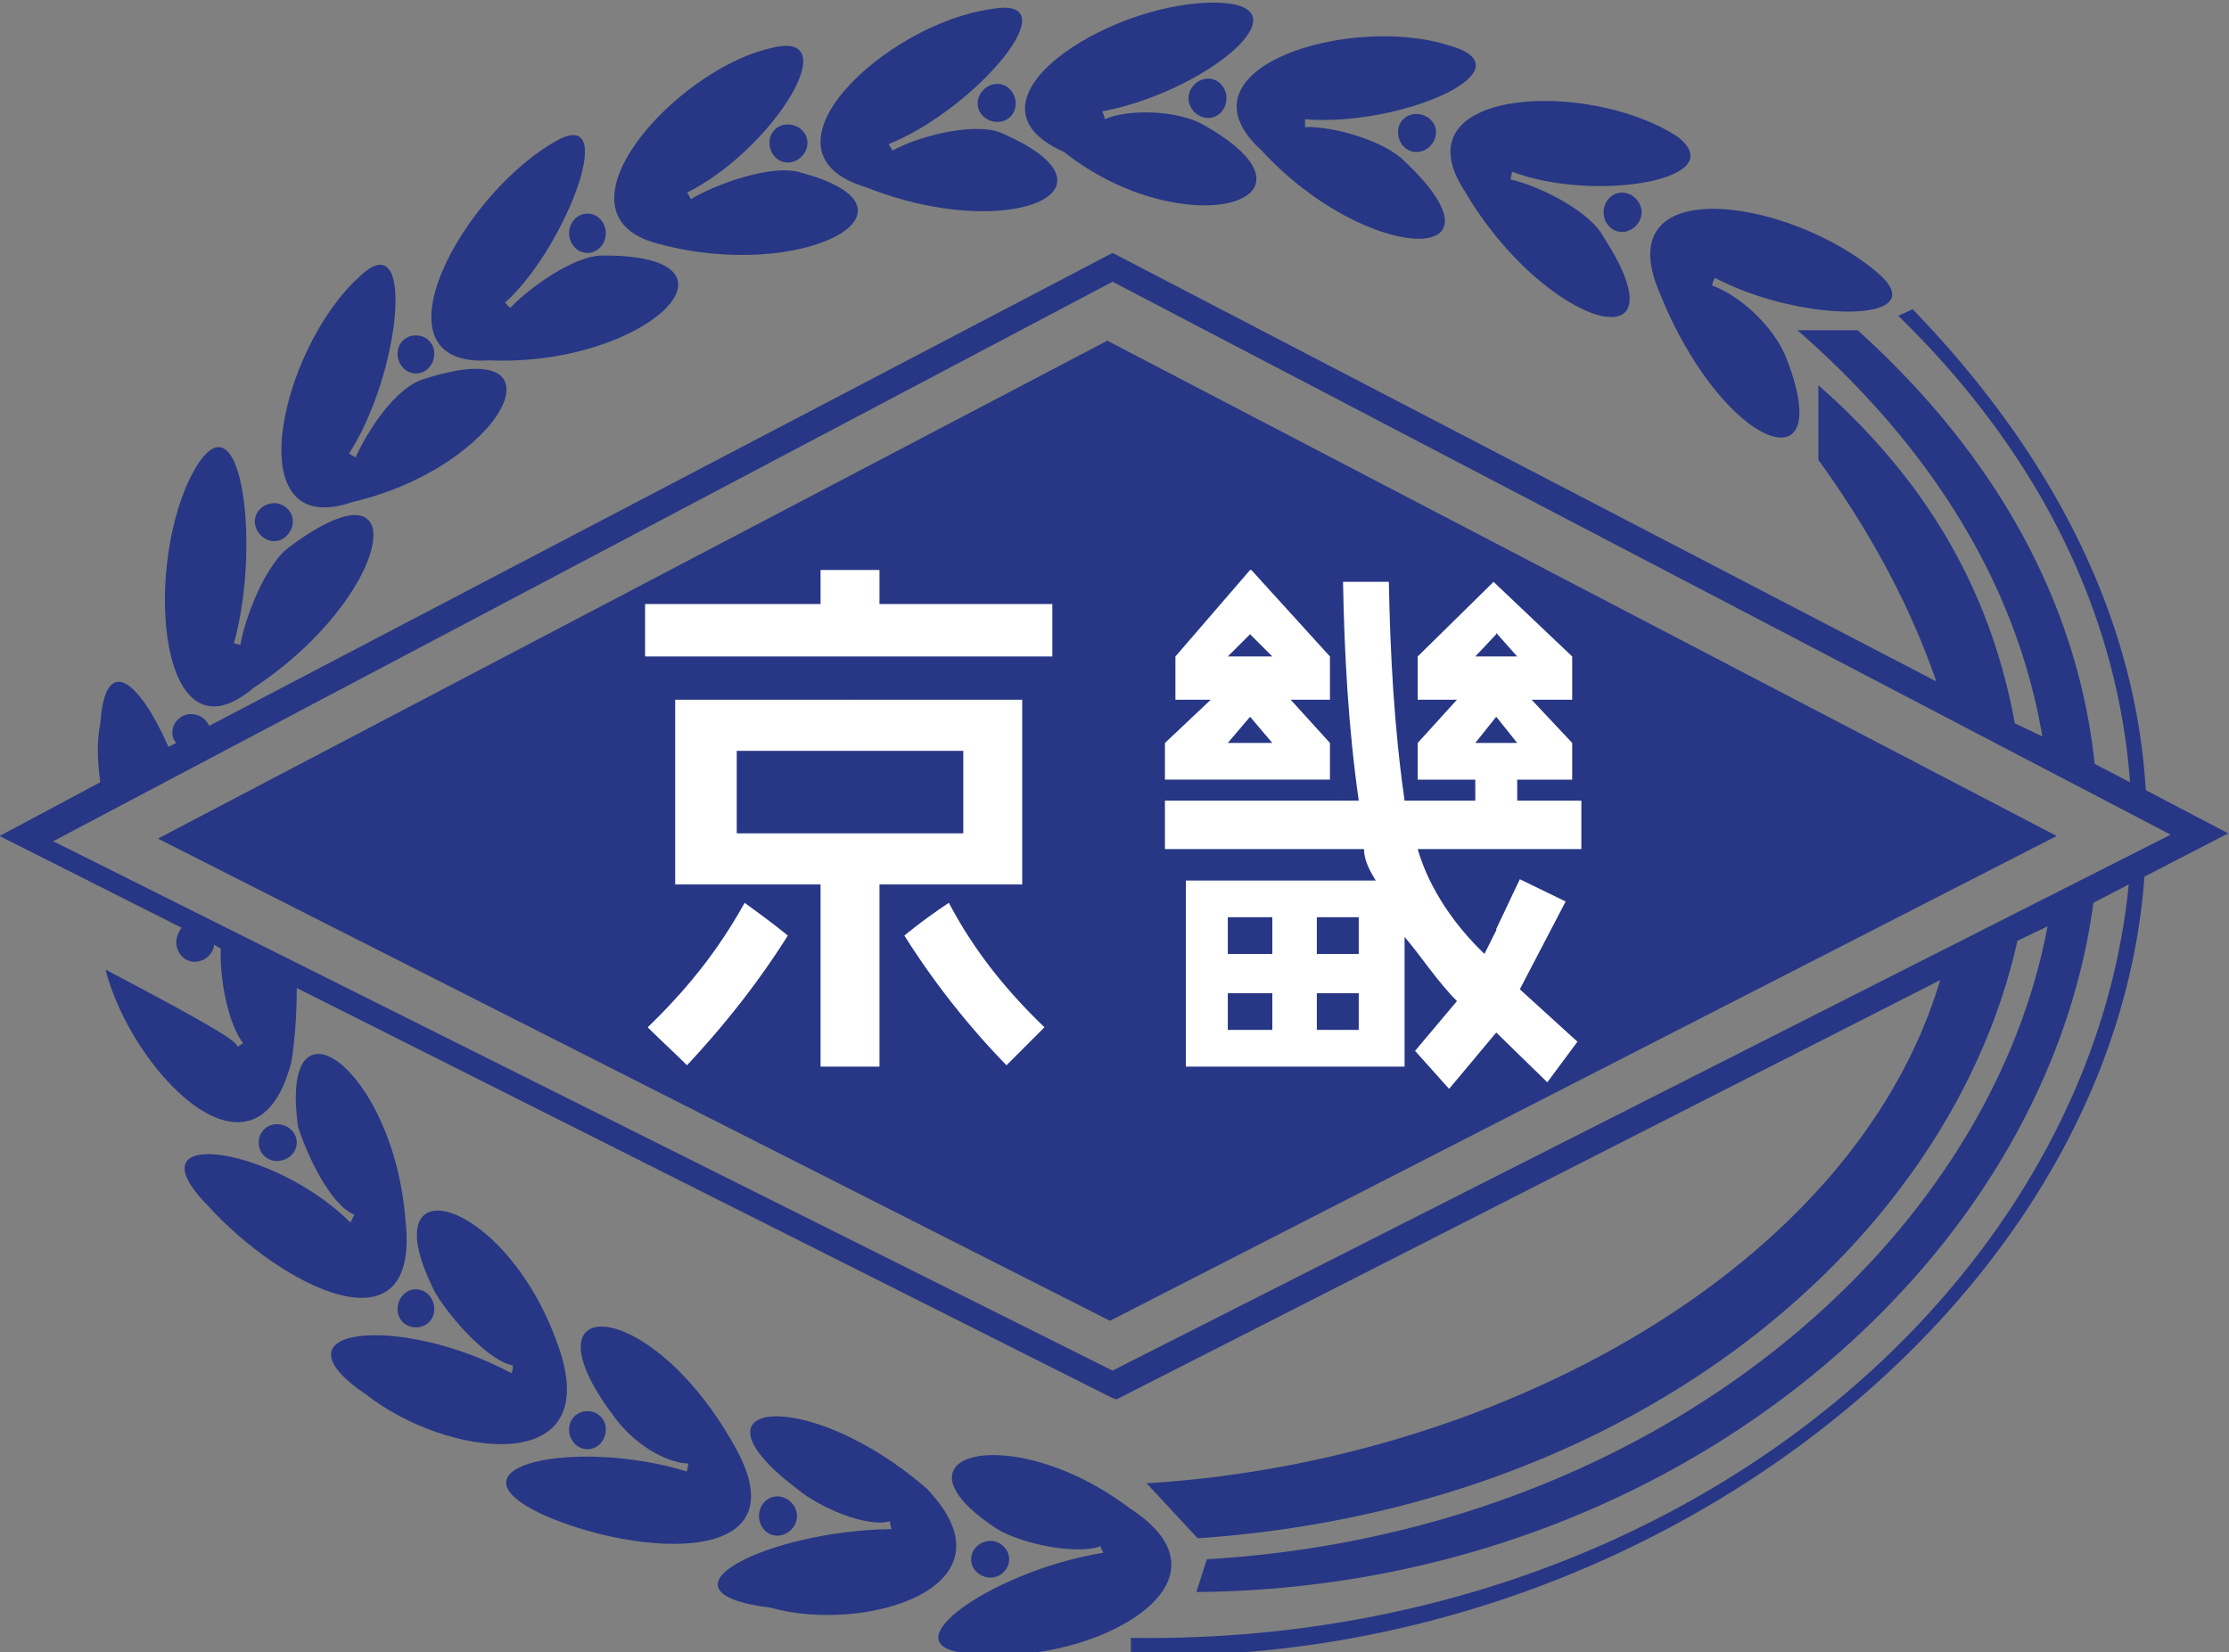 <svg xmlns="http://www.w3.org/2000/svg" width="177.831pt" height="131.826pt" fill-rule="evenodd" viewBox="0 0 177.831 131.826"><rect x="0" y="0" width="177.831" height="131.826" fill="#808080" stroke="none"/><g style="stroke:none;stroke-width:.689"><path d="m311.832 457.77 52.2 27.216-52.056 26.64-52.344-26.496z" style="fill:#273785;stroke:none;stroke-width:.194;stroke-linejoin:round" transform="matrix(1.451 0 0 1.452 -364.125 -637.499)"/><path d="M286.416 472.242v2.88h22.392v-2.88h-9.504v-1.872h-3.24v1.872zM294.264 490.458c-.792-.648-1.584-1.224-2.376-1.8-1.512 2.736-3.312 4.896-5.328 6.84.72.72 1.44 1.368 2.16 2.088 2.088-2.232 3.96-4.608 5.544-7.128M300.672 490.458a31 31 0 0 1 2.448-1.8c1.44 2.736 3.24 4.896 5.256 6.84l-2.088 2.088a43.6 43.6 0 0 1-5.616-7.128" style="fill:#fff;stroke:none;stroke-width:.194;stroke-linejoin:round" transform="matrix(1.451 0 0 1.452 -364.125 -637.499)"/><path d="M340.128 451.794c.576 0 1.08-.504 1.08-1.08s-.504-1.08-1.08-1.08-1.008.504-1.008 1.08.432 1.08 1.008 1.08M328.824 447.402c.576 0 1.08-.504 1.08-1.08s-.504-1.008-1.08-1.008a.984.984 0 0 0-1.008 1.008c0 .576.432 1.08 1.008 1.08M317.376 445.53c.576 0 1.008-.504 1.008-1.08s-.432-1.08-1.008-1.08-1.08.504-1.08 1.08.504 1.08 1.08 1.08M305.784 445.746a.984.984 0 0 0 1.008-1.008c0-.576-.432-1.08-1.008-1.08s-1.08.504-1.08 1.08.504 1.008 1.08 1.008M294.264 447.978c.576 0 1.08-.504 1.08-1.08s-.504-1.008-1.08-1.008a.984.984 0 0 0-1.008 1.008c0 .576.432 1.08 1.008 1.08M283.248 452.946c.576 0 1.008-.504 1.008-1.08s-.432-1.08-1.008-1.08-1.008.504-1.008 1.08.432 1.08 1.008 1.08M273.816 459.57c.576 0 1.008-.504 1.008-1.08a.984.984 0 0 0-1.008-1.008.984.984 0 0 0-1.008 1.008c0 .576.432 1.08 1.008 1.08M266.04 468.786c.504 0 1.008-.504 1.008-1.08s-.504-1.008-1.008-1.008c-.576 0-1.08.432-1.08 1.008s.504 1.08 1.08 1.08M266.184 502.842c.576 0 1.08-.432 1.08-1.008s-.504-1.008-1.08-1.008a.984.984 0 0 0-1.008 1.008.984.984 0 0 0 1.008 1.008M273.816 511.986a.984.984 0 0 0 1.008-1.008c0-.576-.432-1.08-1.008-1.08s-1.008.504-1.008 1.08a.984.984 0 0 0 1.008 1.008M283.248 518.682c.576 0 1.008-.504 1.008-1.08a.984.984 0 0 0-1.008-1.008.984.984 0 0 0-1.008 1.008c0 .576.432 1.08 1.008 1.08M293.688 523.434c.576 0 1.08-.504 1.08-1.08s-.504-1.08-1.08-1.08-1.008.504-1.008 1.08.432 1.08 1.008 1.08M305.424 525.738c.504 0 1.008-.432 1.008-1.008s-.504-1.008-1.008-1.008c-.576 0-1.08.432-1.08 1.008s.504 1.008 1.08 1.008M354.168 454.026c-4.824-4.104-14.904-5.616-11.952 1.152 3.456 8.568 9.864 10.872 6.912 3.456-.72-1.728-2.592-3.384-4.032-3.888 0-.144.072-.288.144-.432 4.752 2.52 12.24 2.52 8.928-.288" style="fill:#273785;stroke:none;stroke-width:.194;stroke-linejoin:round" transform="matrix(1.451 0 0 1.452 -364.125 -637.499)"/><path d="M343.152 446.538c-4.896-3.168-15.408-2.664-11.664 3.024 4.392 7.488 12.312 9.72 7.632 2.52-.792-1.512-3.744-2.88-5.112-3.168 0-.144.072-.288.072-.432 4.536 1.728 12.24.432 9.072-1.944" style="fill:#273785;stroke:none;stroke-width:.194;stroke-linejoin:round" transform="matrix(1.451 0 0 1.452 -364.125 -637.499)"/><path d="M330.696 441.57c-5.472-1.8-15.408 1.224-10.368 5.76 5.688 6.192 14.04 6.48 7.92.648-1.152-1.224-4.104-2.016-5.544-1.944v-.432c5.256.432 12.456-2.736 7.992-4.032" style="fill:#273785;stroke:none;stroke-width:.194;stroke-linejoin:round" transform="matrix(1.451 0 0 1.452 -364.125 -637.499)"/><path d="M317.664 439.194c-5.832 0-14.4 5.472-8.208 8.208 6.552 5.184 15.192 2.736 7.632-1.512-1.44-.792-4.104-.864-5.4-.288 0-.144-.072-.288-.144-.432 5.76-1.08 11.592-5.976 6.12-5.976" style="fill:#273785;stroke:none;stroke-width:.194;stroke-linejoin:round" transform="matrix(1.451 0 0 1.452 -364.125 -637.499)"/><path d="M305.424 439.554c-5.76.792-13.392 7.848-6.84 9.792 7.776 3.096 14.76.144 7.344-3.024-1.584-.576-4.68.288-5.904 1.008-.072-.144-.144-.216-.216-.36 4.824-1.944 10.152-8.28 5.616-7.416" style="fill:#273785;stroke:none;stroke-width:.194;stroke-linejoin:round" transform="matrix(1.451 0 0 1.452 -364.125 -637.499)"/><path d="M293.256 441.714c-5.256 1.224-12.312 9.144-6.12 10.728 7.92 2.16 15.336-1.872 7.92-3.888-1.656-.576-4.968.72-6.12 1.44-.072-.144-.144-.288-.216-.36 4.752-2.376 8.928-9.144 4.536-7.92" style="fill:#273785;stroke:none;stroke-width:.194;stroke-linejoin:round" transform="matrix(1.451 0 0 1.452 -364.125 -637.499)"/><path d="M281.736 446.682c-5.328 2.808-10.656 12.6-3.888 12.168 8.64.36 14.832-5.76 6.336-5.76-1.656-.072-4.248 1.872-5.184 2.88l-.288-.288c3.168-2.808 6.264-10.584 3.024-9" style="fill:#273785;stroke:none;stroke-width:.194;stroke-linejoin:round" transform="matrix(1.451 0 0 1.452 -364.125 -637.499)"/><path d="M270.648 454.314c-4.32 3.96-6.696 14.544-.288 12.312 8.28-1.944 12.024-9.36 3.96-6.768-1.656.432-3.24 3.024-3.816 4.32-.144-.072-.288-.144-.36-.216 2.808-4.32 3.744-12.888.504-9.648" style="fill:#273785;stroke:none;stroke-width:.194;stroke-linejoin:round" transform="matrix(1.451 0 0 1.452 -364.125 -637.499)"/><path d="M261.36 465.402c-2.52 5.256-1.584 15.768 3.528 11.448 7.632-5.04 9.072-13.032 2.016-7.776-1.368.936-2.52 4.032-2.736 5.4-.144 0-.288-.072-.36-.072 1.584-5.688.288-14.616-2.448-9M262.368 505.29c3.96 4.392 11.736 8.424 10.872.792-.648-8.352-6.984-12.888-5.904-5.112.504 1.584 1.8 4.32 3.096 4.824l-.216.432c-4.176-4.176-12.24-5.4-7.848-.936" style="fill:#273785;stroke:none;stroke-width:.194;stroke-linejoin:round" transform="matrix(1.451 0 0 1.452 -364.125 -637.499)"/><path d="M271.152 515.73c4.248 3.312 12.888 4.608 10.584-2.448-2.808-8.496-10.656-10.584-6.84-3.168.864 1.44 2.952 3.744 4.248 3.96 0 .144 0 .288-.072.432-6.192-3.312-13.536-2.52-7.92 1.224" style="fill:#273785;stroke:none;stroke-width:.194;stroke-linejoin:round" transform="matrix(1.451 0 0 1.452 -364.125 -637.499)"/><path d="M280.8 522.282c5.184 2.304 14.4 2.952 10.512-3.816-4.68-8.352-11.88-8.496-6.552-1.512 1.008 1.368 2.664 2.448 4.032 2.52 0 .144-.072.288-.072.432-6.12-1.872-13.608-.288-7.92 2.376" style="fill:#273785;stroke:none;stroke-width:.194;stroke-linejoin:round" transform="matrix(1.451 0 0 1.452 -364.125 -637.499)"/><path d="M293.328 527.394c5.112 1.44 13.824-1.08 8.568-6.552-6.552-5.688-13.68-4.896-7.056.072 1.224 1.008 3.816 2.088 5.04 1.728 0 .144.072.288.072.432-6.696.072-13.608 3.456-6.624 4.32" style="fill:#273785;stroke:none;stroke-width:.194;stroke-linejoin:round" transform="matrix(1.451 0 0 1.452 -364.125 -637.499)"/><path d="M305.136 529.914c5.688.576 14.4-3.816 7.92-7.992-6.48-4.896-13.68-3.024-7.272 1.152 1.296.792 4.32 1.44 5.688.936 0 .144.072.216.144.36-6.336 1.008-12.816 5.688-6.48 5.544" style="fill:#273785;stroke:none;stroke-width:.194;stroke-linejoin:round" transform="matrix(1.451 0 0 1.452 -364.125 -637.499)"/><g style="stroke:none;stroke-width:.689"><path d="m361.728 478.794 1.512.72c-1.296-7.704-5.544-15.408-13.464-22.32h3.312c8.136 7.344 12.168 15.624 13.032 23.832l1.944 1.008c-.648-8.784-4.608-17.712-12.744-25.632l.792-.36c8.352 8.64 12.312 17.712 12.816 26.424l4.536 2.376-4.608 2.376c-1.728 23.616-27.72 43.632-55.728 42.768v-.936c30.024.432 52.704-19.368 54.864-41.4l-1.944 1.008c-2.664 19.944-23.328 37.656-49.32 37.872l.576-1.8c24.48-1.44 42.912-17.208 46.224-34.776l-1.656.792c-3.672 16.488-20.88 31.176-45.072 32.832l-2.808-3.024c19.152-1.152 38.88-11.736 43.632-27.648l-45.288 23.04-.216-.072v-1.512l58.176-29.448-58.176-30.384v-1.584l45.288 23.544c-1.368-3.96-3.456-7.992-6.48-12.168v-4.104c6.408 5.616 9.576 11.88 10.8 18.576m-49.608 37.08-44.856-22.536c0 1.224-.072 2.592-.288 4.032-1.944 7.632-8.784.576-10.224-5.04 6.984 3.672 7.128 3.96 7.272 4.248.072-.072.216-.144.288-.216-.792-1.008-1.296-3.456-1.224-5.184l-.36-.216a1.09 1.09 0 0 1-1.08.936c-.576 0-1.008-.504-1.008-1.08 0-.288.144-.576.288-.792l-10.008-5.04 5.544-2.952c-.144-1.08-.216-2.16 0-3.24.288-4.032 2.232-2.16 3.744 1.296l.432-.216a.82.82 0 0 1-.216-.576c0-.576.504-1.008 1.008-1.008s.864.288 1.008.648l49.68-25.992v1.584l-58.248 30.744 58.248 29.088z" style="fill:#273785;stroke:none;stroke-width:.689" transform="matrix(1.451 0 0 1.452 -364.125 -637.499)"/><path d="m361.728 478.794 1.512.72c-1.296-7.704-5.544-15.408-13.464-22.32h3.312c8.136 7.344 12.168 15.624 13.032 23.832l1.944 1.008c-.648-8.784-4.608-17.712-12.744-25.632l.792-.36c8.352 8.64 12.312 17.712 12.816 26.424l4.536 2.376-4.608 2.376c-1.728 23.616-27.72 43.632-55.728 42.768v-.936c30.024.432 52.704-19.368 54.864-41.4l-1.944 1.008c-2.664 19.944-23.328 37.656-49.32 37.872l.576-1.8c24.48-1.44 42.912-17.208 46.224-34.776l-1.656.792c-3.672 16.488-20.88 31.176-45.072 32.832l-2.808-3.024c19.152-1.152 38.88-11.736 43.632-27.648l-45.288 23.04-45.072-22.608c0 1.224-.072 2.592-.288 4.032-1.944 7.632-8.784.576-10.224-5.04 6.984 3.672 7.128 3.96 7.272 4.248.072-.072.216-.144.288-.216-.792-1.008-1.296-3.456-1.224-5.184l-.36-.216a1.09 1.09 0 0 1-1.08.936c-.576 0-1.008-.504-1.008-1.08 0-.288.144-.576.288-.792l-10.008-5.04 5.544-2.952c-.144-1.08-.216-2.16 0-3.24.288-4.032 2.232-2.16 3.744 1.296l.432-.216a.82.82 0 0 1-.216-.576c0-.576.504-1.008 1.008-1.008s.864.288 1.008.648l49.68-25.992 45.288 23.544c-1.368-3.96-3.456-7.992-6.48-12.168v-4.104c6.408 5.616 9.576 11.88 10.8 18.576M312.12 454.53l58.176 30.384-58.176 29.448-58.248-29.088z" style="fill:none;stroke:none;stroke-width:.194;stroke-linejoin:round" transform="matrix(1.451 0 0 1.452 -364.125 -637.499)"/></g><g style="stroke:none;stroke-width:.689"><path d="M297.72 497.658h1.584V487.65h7.848v-10.152h-9.432v2.808h6.192v4.536h-6.192zm-.072 0h.072v-12.816h-6.264v-4.536h6.264v-2.808h-9.648v10.152h7.992v10.008z" style="fill:#fff;stroke:none;stroke-width:.689" transform="matrix(1.451 0 0 1.452 -364.125 -637.499)"/><path d="M297.648 497.658h1.656V487.65h7.848v-10.152h-19.08v10.152h7.992v10.008zm0-17.352h6.264v4.536h-12.456v-4.536z" style="fill:none;stroke:none;stroke-width:.194;stroke-linejoin:round" transform="matrix(1.451 0 0 1.452 -364.125 -637.499)"/></g><g style="stroke:none;stroke-width:.689"><path d="m333.216 495.786 2.808 2.736 1.656-2.232-3.168-2.88 2.52-4.824-2.52-1.224-1.296 2.736v.072zm0-10.08h4.68v-2.664h-3.528v-1.152h3.024v-2.016l-2.232-2.376h2.232v-2.376l-4.176-3.96v2.736-.072l1.152 1.296h-1.152v3.312l1.152 1.44h-1.152zm-8.712 0h1.44c0 .576.288 1.152.648 1.728h-2.088v2.016h1.152v2.016h-1.152v2.16h1.152v2.016h-1.152v2.016h3.672v-7.128c.864 1.008 1.8 2.448 2.88 3.528l-2.304 2.736 1.872 2.088 2.592-3.096v-5.616l-.648 1.296c-1.584-1.512-3.024-3.528-3.672-5.76h4.32v-5.832h-1.152l1.152-1.44v-3.312h-1.152l1.152-1.224v-2.736l-.144-.144-4.176 4.104v2.376h2.16l-2.16 2.376v2.016h3.168v1.152h-3.888c-.576-4.032-.792-8.064-.864-12.024h-2.52c.072 3.96.288 7.992.864 12.024h-1.152zm0 1.728h-4.824v2.016h1.224v2.016h-1.224v2.16h1.224v2.016h-1.224v2.016h4.824v-2.016h-1.152v-2.016h1.152v-2.16h-1.152v-2.016h1.152zm0-4.392h-4.824v2.664h4.824zm-4.824 4.392h-3.528v10.224h3.528v-2.016h-1.224v-2.016h1.224v-2.16h-1.224v-2.016h1.224zm0-4.392H315v2.664h4.68z" style="fill:#fff;stroke:none;stroke-width:.689" transform="matrix(1.451 0 0 1.452 -364.125 -637.499)"/><path d="M324.504 485.706h1.44c0 .576.288 1.152.648 1.728h-10.44v10.224h12.024v-7.128c.864 1.008 1.8 2.448 2.88 3.528l-2.304 2.736 1.872 2.088 2.592-3.096 2.808 2.736 1.656-2.232-3.168-2.88 2.52-4.824-2.52-1.224-1.296 2.736-.648 1.368c-1.584-1.512-3.024-3.528-3.672-5.76h9v-2.664h-3.528v-1.152h3.024v-2.016l-2.232-2.376h2.232v-2.376l-4.176-3.96-.144-.144-4.176 4.104v2.376h2.16l-2.16 2.376v2.016h3.168v1.152h-3.888c-.576-4.032-.792-8.064-.864-12.024h-2.52c.072 3.96.288 7.992.864 12.024H315v2.664h4.68zm8.712-7.272 1.152 1.44h-2.304zm0-3.312h-1.152l1.152-1.296 1.152 1.296h-.792zm-8.712 20.52h1.152v-2.016h-2.304v2.016zm0-4.176h1.152v-2.016h-2.304v2.016zm-4.824 2.16h1.224v2.016h-2.448v-2.016zm0-4.176h1.224v2.016h-2.448v-2.016z" style="fill:none;stroke:none;stroke-width:.194;stroke-linejoin:round" transform="matrix(1.451 0 0 1.452 -364.125 -637.499)"/></g><g style="stroke:none;stroke-width:.689"><path d="m319.752 470.37 4.32 4.752v2.376h-2.16l2.16 2.376v2.016h-4.392v-2.016h1.224l-1.224-1.44v-3.312h1.224l-1.224-1.224v-3.528zm-.072 11.52H315v-2.016l2.52-2.376h-1.944v-2.376l4.104-4.752v3.528l-1.224 1.224h1.224v3.312l-1.224 1.44h1.224z" style="fill:#fff;stroke:none;stroke-width:.689" transform="matrix(1.451 0 0 1.452 -364.125 -637.499)"/><path d="m319.752 470.37 4.32 4.752v2.376h-2.16l2.16 2.376v2.016H315v-2.016l2.52-2.376h-1.944v-2.376zm-.072 3.528-1.224 1.224h2.448zm0 4.536-1.224 1.44h2.448z" style="fill:none;stroke:none;stroke-width:.194;stroke-linejoin:round" transform="matrix(1.451 0 0 1.452 -364.125 -637.499)"/></g></g></svg>